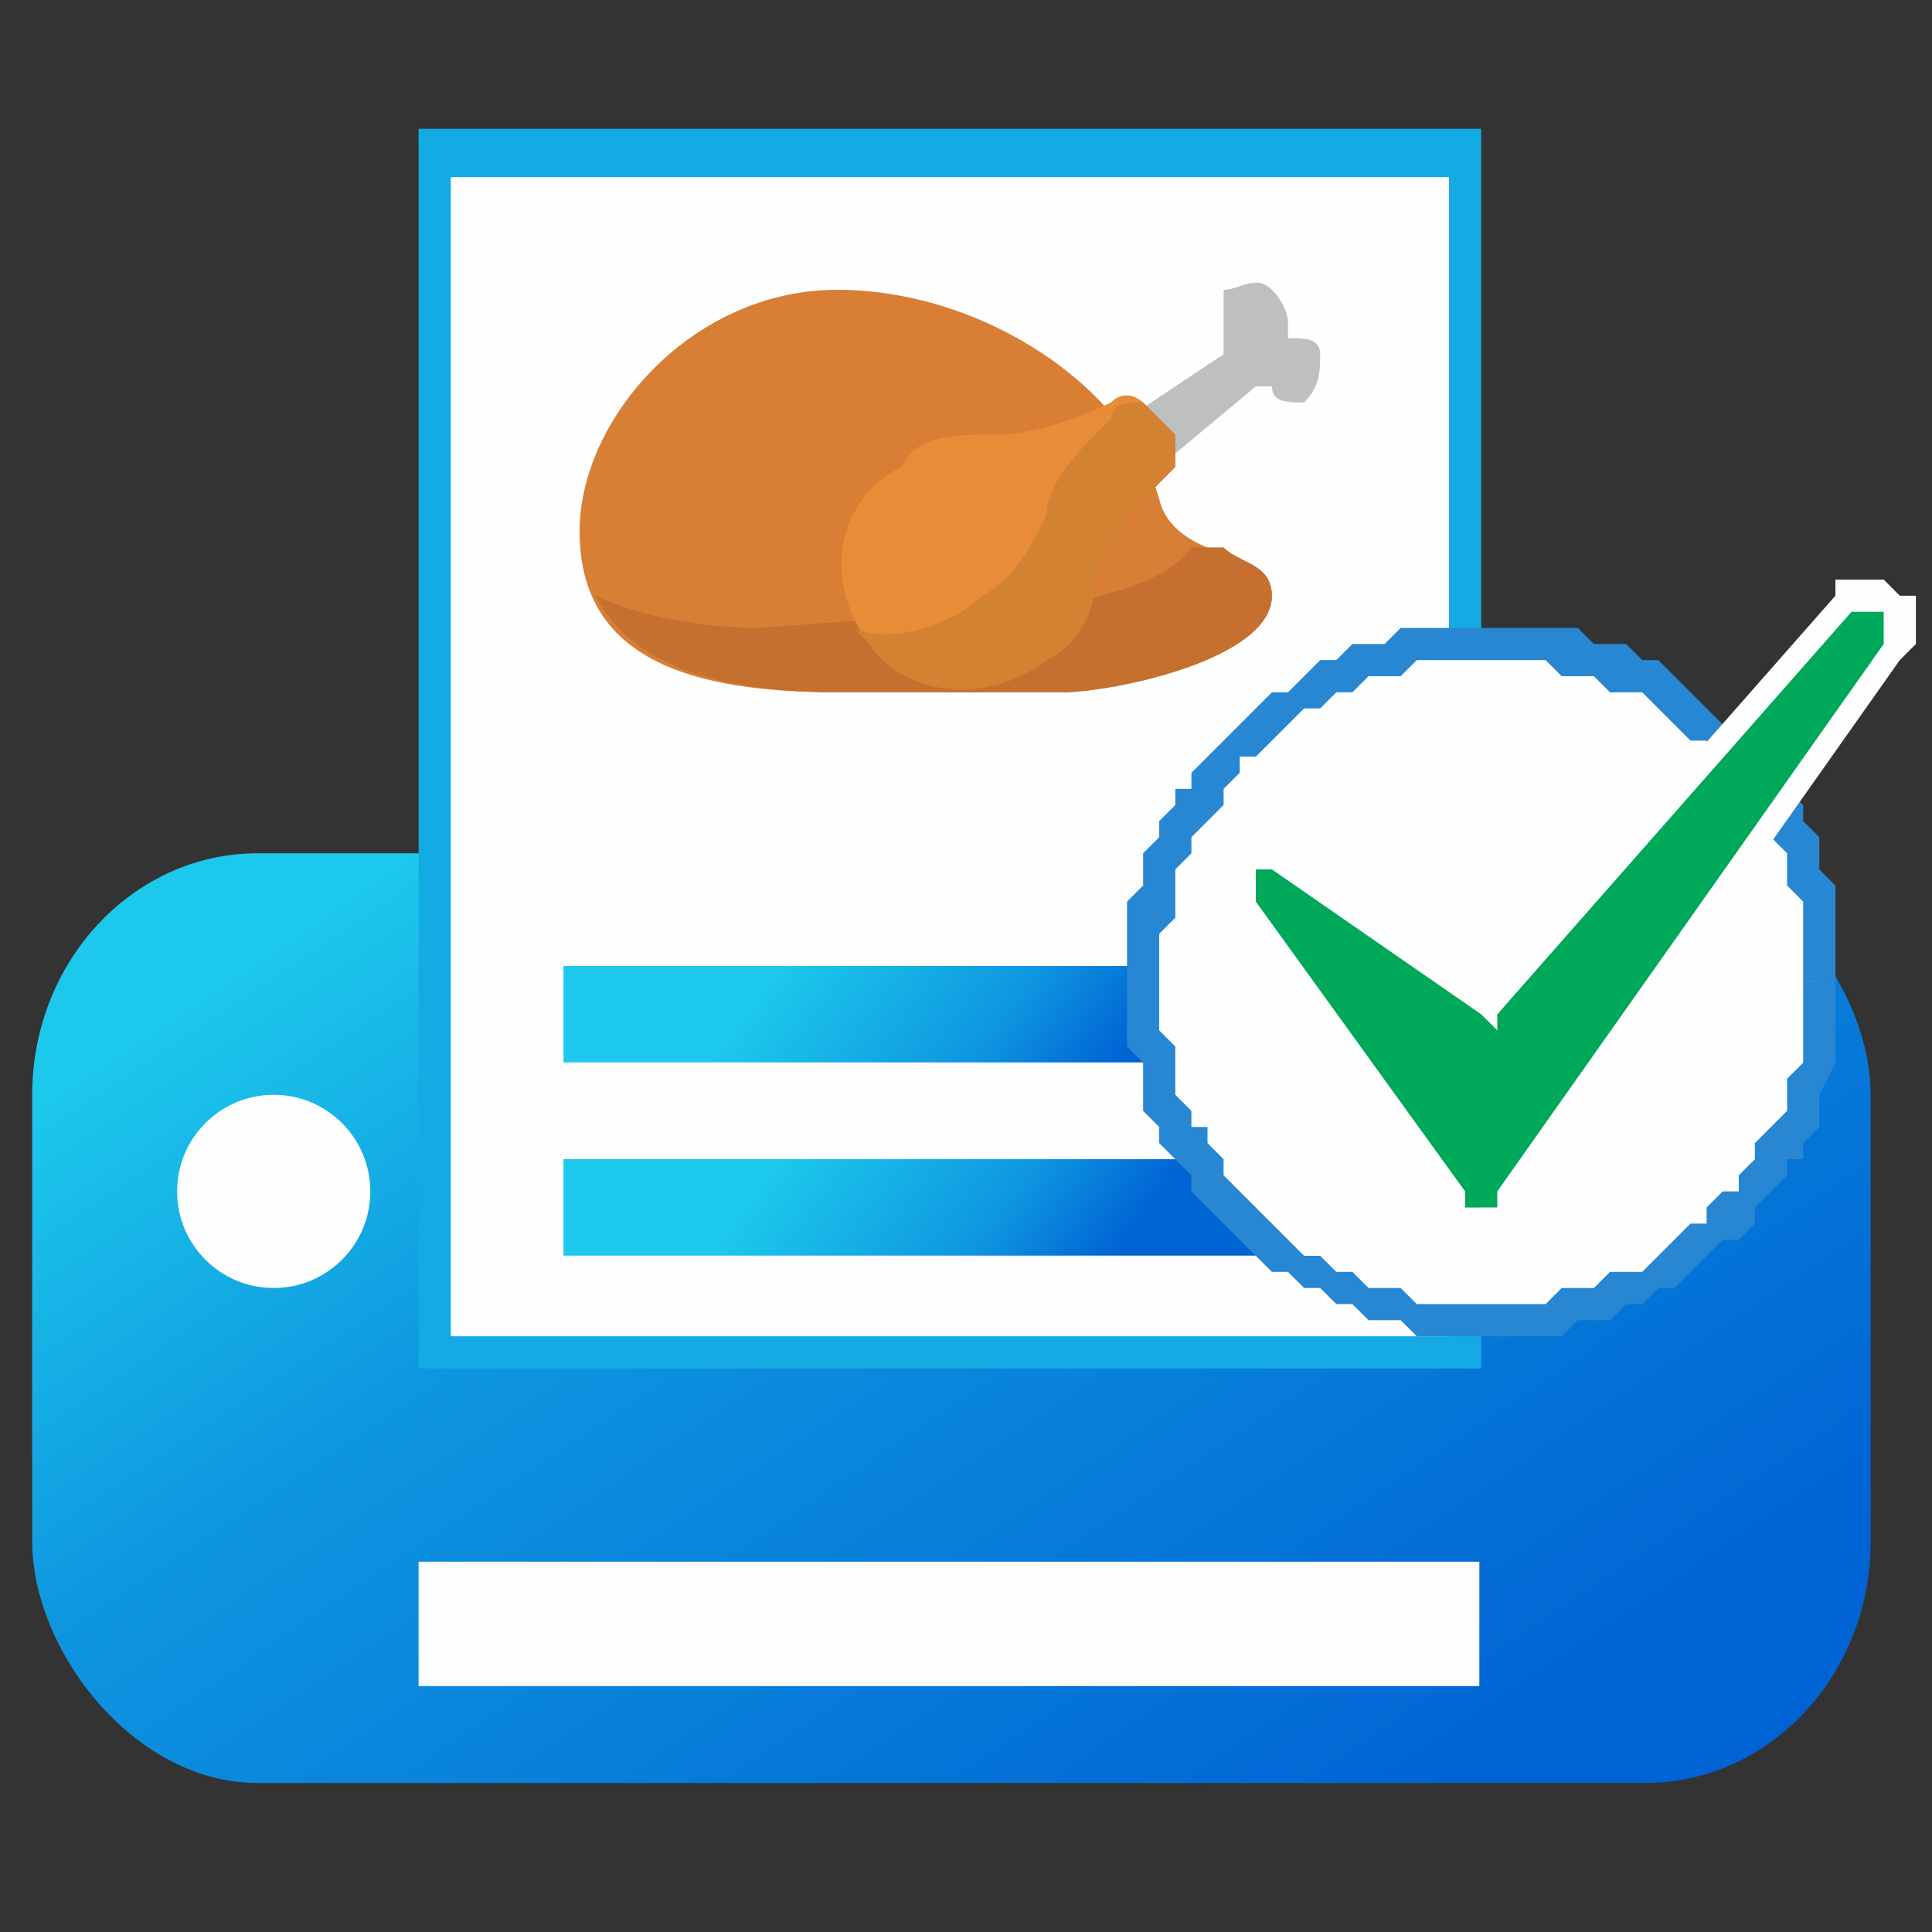 <?xml version="1.0" encoding="UTF-8"?>
<!DOCTYPE svg PUBLIC "-//W3C//DTD SVG 1.1//EN" "http://www.w3.org/Graphics/SVG/1.1/DTD/svg11.dtd">
<!-- Creator: CorelDRAW X7 -->
<svg xmlns="http://www.w3.org/2000/svg" xml:space="preserve" width="120px" height="120px" version="1.1" style="shape-rendering:geometricPrecision; text-rendering:geometricPrecision; image-rendering:optimizeQuality; fill-rule:evenodd; clip-rule:evenodd"
viewBox="0 0 120 120"
 xmlns:xlink="http://www.w3.org/1999/xlink">
 <rect x="0" y="0" width="120" height="120" fill="#333333" stroke="none"/>
 <defs>
  <style type="text/css">
   <![CDATA[
    .fil0 {fill:none}
    .fil2 {fill:#FEFEFE}
    .fil12 {fill:#FEFEFE}
    .fil6 {fill:#FEFEFE}
    .fil15 {fill:#FEFEFE;fill-rule:nonzero}
    .fil9 {fill:#BDBFC1;fill-rule:nonzero}
    .fil14 {fill:#00A859;fill-rule:nonzero}
    .fil3 {fill:#14AAE4;fill-rule:nonzero}
    .fil13 {fill:#2887D2;fill-rule:nonzero}
    .fil8 {fill:#C67030;fill-rule:nonzero}
    .fil11 {fill:#D38231;fill-rule:nonzero}
    .fil7 {fill:#D87E35;fill-rule:nonzero}
    .fil10 {fill:#E88C38;fill-rule:nonzero}
    .fil4 {fill:url(#id0)}
    .fil5 {fill:url(#id1)}
    .fil1 {fill:url(#id2)}
   ]]>
  </style>
  <linearGradient id="id0" gradientUnits="userSpaceOnUse" x1="51.103" y1="57.034" x2="67.086" y2="69.099">
   <stop offset="0" style="stop-opacity:1; stop-color:#1CC8EB"/>
   <stop offset="0.631" style="stop-opacity:1; stop-color:#0E96E0"/>
   <stop offset="1" style="stop-opacity:1; stop-color:#0063D4"/>
  </linearGradient>
  <linearGradient id="id1" gradientUnits="userSpaceOnUse" xlink:href="#id0" x1="51.103" y1="68.981" x2="67.086" y2="81.046">
  </linearGradient>
  <linearGradient id="id2" gradientUnits="userSpaceOnUse" x1="35.46" y1="46.629" x2="82.73" y2="116.907">
   <stop offset="0" style="stop-opacity:1; stop-color:#1CC8EB"/>
   <stop offset="0.322" style="stop-opacity:1; stop-color:#0E96E0"/>
   <stop offset="1" style="stop-opacity:1; stop-color:#0063D4"/>
  </linearGradient>
 </defs>
 <g id="Layer_x0020_1">
  <rect class="fil0" width="120" height="120"/>
  <g id="_497005440">
   <g>
    <g>
     <g>
      <rect class="fil1" x="2" y="53" width="114.19" height="57.744" rx="14" ry="15"/>
      <g>
       <g>
        <polygon class="fil2" points="27,84 91,84 91,9 27,9 "/>
        <path id="1" class="fil3" d="M91 83l1 1 -1 1 -64 0 0 -2 64 0zm1 1l0 1 -1 0 1 -1zm-2 -75l1 -1 1 1 0 75 -2 0 0 -75zm1 -1l1 0 0 1 -1 -1zm-64 3l-1 -2 1 -1 64 0 0 3 -64 0zm-1 -2l0 -1 1 0 -1 1zm2 75l-1 1 -1 -1 0 -75 2 0 0 75zm-1 1l-1 0 0 -1 1 1z"/>
       </g>
       <rect class="fil4" x="35" y="60" width="48.026" height="5.988"/>
       <rect class="fil5" x="35" y="72" width="48.026" height="5.988"/>
      </g>
      <circle class="fil2" cx="17" cy="74" r="6"/>
     </g>
     <rect class="fil6" x="26" y="97" width="65.885" height="7.725"/>
    </g>
    <g>
     <path class="fil7" d="M72 31c1,4 7,3 7,6 0,4 -10,6 -13,6l-14 0c-9,0 -16,-2 -16,-10 0,-7 7,-15 16,-15 9,0 18,6 20,13z"/>
     <path class="fil8" d="M76 34c-1,0 -2,0 -2,0 -2,3 -10,4 -13,4l-14 1c-4,0 -8,-1 -10,-2 2,4 7,6 15,6l14 0c3,0 13,-2 13,-6 0,-2 -2,-2 -3,-3z"/>
     <path class="fil9" d="M76 18c0,1 0,2 0,2 0,1 0,1 0,2l-6 4c-1,1 -1,2 -1,2 1,1 2,1 3,1l6 -5c0,0 1,0 1,0 0,1 1,1 2,1 1,-1 1,-2 1,-3 0,-1 -1,-1 -2,-1 0,0 0,0 0,0 0,0 0,-1 0,-1 0,0 0,-1 -1,-2 -1,-1 -2,0 -3,0z"/>
     <path class="fil10" d="M54 40c2,3 7,4 11,1 2,-1 3,-3 3,-5 1,-3 3,-5 5,-7 0,0 0,-1 0,-2l-2 -2c0,0 -1,-1 -2,0 -2,1 -5,2 -7,2 -3,0 -5,0 -6,2 -4,2 -5,7 -2,11z"/>
     <path class="fil11" d="M73 27l-2 -2c0,0 0,0 0,0 -1,0 -2,0 -2,1 -2,2 -4,4 -4,6 -1,2 -2,4 -4,5 -2,2 -6,3 -8,2 0,0 0,0 1,1 2,3 7,4 11,1 2,-1 3,-3 3,-5 1,-3 3,-5 5,-7 0,0 0,-1 0,-2z"/>
    </g>
   </g>
   <g id="_497005704">
    <g>
     <path class="fil12" d="M92 40c12,0 21,9 21,21 0,12 -9,21 -21,21 -11,0 -21,-9 -21,-21 0,-12 10,-21 21,-21z"/>
     <path id="1" class="fil13" d="M114 61l-2 0 0 0 0 -1 0 -1 0 -1 0 -1 0 -1 -1 -1 0 -1 0 -1 -1 -1 0 -1 -1 0 0 -1 -1 -1 0 -1 -1 -1 -1 0 0 -1 -1 0 -1 -1 -1 -1 0 0 -1 -1 -1 0 -1 0 -1 -1 -1 0 -1 0 -1 -1 -1 0 -1 0 -1 0 -1 0 0 -2 1 0 1 0 2 0 1 0 1 0 1 1 1 0 1 0 1 1 1 0 1 1 1 1 0 0 1 1 1 1 1 0 1 1 0 1 1 1 1 1 0 0 1 1 0 1 1 1 0 1 0 1 1 1 0 1 0 2 0 1 0 1 0 1 0 0zm-22 22l0 -2 0 0 1 0 1 0 1 0 1 0 1 -1 1 0 1 0 1 -1 1 0 1 0 1 -1 0 0 1 -1 1 -1 1 0 0 -1 1 -1 1 0 0 -1 1 -1 0 -1 1 -1 0 0 1 -1 0 -1 0 -1 1 -1 0 -1 0 -1 0 -1 0 -1 0 -1 2 0 0 1 0 1 0 1 0 1 0 1 -1 2 0 1 0 1 -1 1 0 1 -1 0 0 1 -1 1 -1 1 0 1 -1 1 -1 0 -1 1 -1 1 0 0 -1 1 -1 0 -1 1 -1 0 -1 1 -1 0 -1 0 -1 1 -1 0 -2 0 -1 0 -1 0 0 0zm-22 -22l2 0 0 0 0 1 0 1 0 1 1 1 0 1 0 1 0 1 1 1 0 1 1 0 0 1 1 1 0 1 1 1 0 0 1 1 1 1 0 0 1 1 1 1 1 0 1 1 1 0 0 0 1 1 1 0 1 0 1 1 1 0 1 0 1 0 1 0 0 2 -1 0 -1 0 -1 0 -1 0 -1 -1 -1 0 -1 0 -1 -1 -1 0 -1 -1 -1 0 -1 -1 -1 0 -1 -1 -1 -1 0 0 -1 -1 -1 -1 -1 -1 0 -1 -1 -1 0 0 -1 -1 0 -1 -1 -1 0 -1 0 -2 -1 -1 0 -1 0 -1 0 -1 0 -1 0 0zm22 -22l0 2 0 0 -1 0 -1 0 -1 0 -1 0 -1 1 -1 0 -1 0 -1 1 0 0 -1 0 -1 1 -1 0 -1 1 -1 1 0 0 -1 1 -1 0 0 1 -1 1 0 1 -1 1 0 0 -1 1 0 1 -1 1 0 1 0 1 0 1 -1 1 0 1 0 1 0 1 -2 0 0 -1 0 -1 0 -1 0 -2 1 -1 0 -1 0 -1 1 -1 0 -1 1 -1 0 -1 1 0 0 -1 1 -1 1 -1 1 -1 0 0 1 -1 1 -1 1 0 1 -1 1 -1 1 0 1 -1 1 0 1 0 1 -1 1 0 1 0 1 0 1 0 1 0 0 0z"/>
    </g>
    <g>
     <path class="fil14" d="M117 38c0,-1 -2,-1 -2,-1l-22 26 -13 -10c-1,0 -2,0 -3,1 -1,0 -1,1 0,2l13 19c1,0 1,1 2,1l0 0c0,0 1,-1 1,-1l25 -35c0,-1 0,-2 -1,-2z"/>
     <path id="1" class="fil15" d="M115 38l-1 -1 0 0 0 0 0 0 0 -1 1 0 0 0 0 0 0 0 0 0 0 0 0 0 0 0 1 0 0 0 0 0 0 0 0 0 0 0 0 0 0 0 1 0 0 0 0 0 0 0 0 0 0 0 0 0 0 0 1 1 0 0 0 0 0 0 0 0 -1 1 0 0 0 0 0 0 0 0 0 0 0 0 -1 0 0 0 0 0 0 0 0 0 0 0 0 0 0 0 0 0 0 0 0 0 0 0 0 0 0 0 0 0 0 0 0 0 0 0 0 0 0 0 0 0 -1 0 0 0 0 0 0 0 0 0 0 0zm-1 -1l0 0 0 0 0 0zm-22 25l22 -25 1 1 -22 25 -1 0 0 -1zm1 1l0 1 -1 -1 1 0zm-13 -11l13 10 -1 1 -13 -9 1 -2 0 0zm0 0l0 0 0 0 0 0zm-2 2l-2 -1 0 0 0 0 1 0 0 0 0 0 0 0 0 -1 0 0 0 0 0 0 0 0 1 0 0 0 0 0 0 0 0 0 0 0 0 0 0 0 0 0 1 0 0 0 0 0 0 0 0 0 0 0 0 0 0 0 1 0 0 0 0 0 0 0 0 0 -1 2 0 0 0 0 0 0 0 0 0 0 0 0 0 0 0 0 0 0 0 0 0 0 0 0 0 0 -1 0 0 0 0 0 0 0 0 0 0 0 0 0 0 0 0 0 0 0 0 0 0 0 0 0 0 0 0 0 0 0 0 0 0 0 0 0 0 0zm0 2l-2 1 0 0 0 0 0 -1 0 0 0 0 0 0 0 0 0 0 0 0 0 0 0 -1 0 0 0 0 0 0 0 0 0 0 0 0 0 0 0 -1 0 0 0 0 0 0 0 0 0 0 0 0 0 0 0 0 0 -1 0 0 0 0 0 0 0 0 0 0 2 1 0 0 0 0 0 0 0 0 0 0 0 0 0 0 0 1 0 0 0 0 -1 0 0 0 0 0 0 0 0 0 0 0 0 0 0 0 0 0 0 0 0 0 0 0 0 0 0 0 1 0 0 0 0 0 0 0 0 0 0 0 0 1 0 0 0 0zm0 0l0 0 0 0 0 0zm11 19l-13 -18 2 -1 13 18 -2 1 0 0zm0 0l0 0 0 0 0 0zm3 0l0 2 0 0 0 0 0 0 0 0 -1 0 0 0 0 0 0 0 0 0 0 0 0 0 0 -1 0 0 0 0 0 0 0 0 -1 0 0 0 0 0 0 0 0 0 0 0 0 0 0 0 0 0 0 0 0 0 0 0 0 0 0 0 0 0 -1 -1 0 0 2 -1 0 0 0 0 0 0 0 0 0 0 0 0 0 1 0 0 0 0 0 0 0 0 0 0 0 0 0 0 0 0 0 0 0 0 0 0 0 0 0 0 0 0 1 0 0 0 0 0 0 0 0 0 0 0 0 0 0 0 0 0 0 0 0 0 0 0zm0 2l0 0 0 0 0 0zm0 0l0 0 0 -2 0 0 0 0 0 2zm1 -3l1 1 0 0 0 1 0 0 0 0 0 0 0 0 0 0 0 0 0 0 0 0 0 0 0 0 -1 0 0 0 0 0 0 0 0 0 0 0 0 0 0 0 0 0 0 0 0 1 0 0 0 0 -1 0 0 0 0 0 0 0 0 0 0 0 0 0 0 0 0 -2 0 0 0 0 0 0 0 0 0 0 0 0 0 0 0 0 0 0 0 0 0 0 0 0 0 0 0 0 0 0 0 0 0 0 0 0 0 0 0 0 0 0 0 0 1 0 0 0 0 0 0 0 0 -1 0 0 0 0 0 0 0 0 0 0 0 0zm1 1l0 0 0 0 0 0zm24 -34l-24 34 -1 -1 24 -34 0 0 1 1zm-1 -1l0 0 0 0 0 0zm0 -2l1 -1 0 0 0 0 0 0 0 0 0 0 0 0 1 0 0 1 0 0 0 0 0 0 0 0 0 0 0 0 0 0 0 1 0 0 0 0 0 0 0 0 0 0 0 0 0 0 0 1 0 0 0 0 0 0 0 0 0 0 0 0 0 0 -1 1 0 0 -1 -1 0 0 0 0 0 -1 0 0 0 0 0 0 0 0 0 0 0 0 0 0 0 0 0 0 0 0 0 0 0 0 0 0 0 0 0 0 0 0 0 0 0 0 0 0 0 0 0 -1 0 0 0 0 0 0 0 0 0 0 0 0 0 0 0 0 0 0zm1 -1l0 0 0 0 0 0z"/>
    </g>
   </g>
  </g>
 </g>
</svg>
